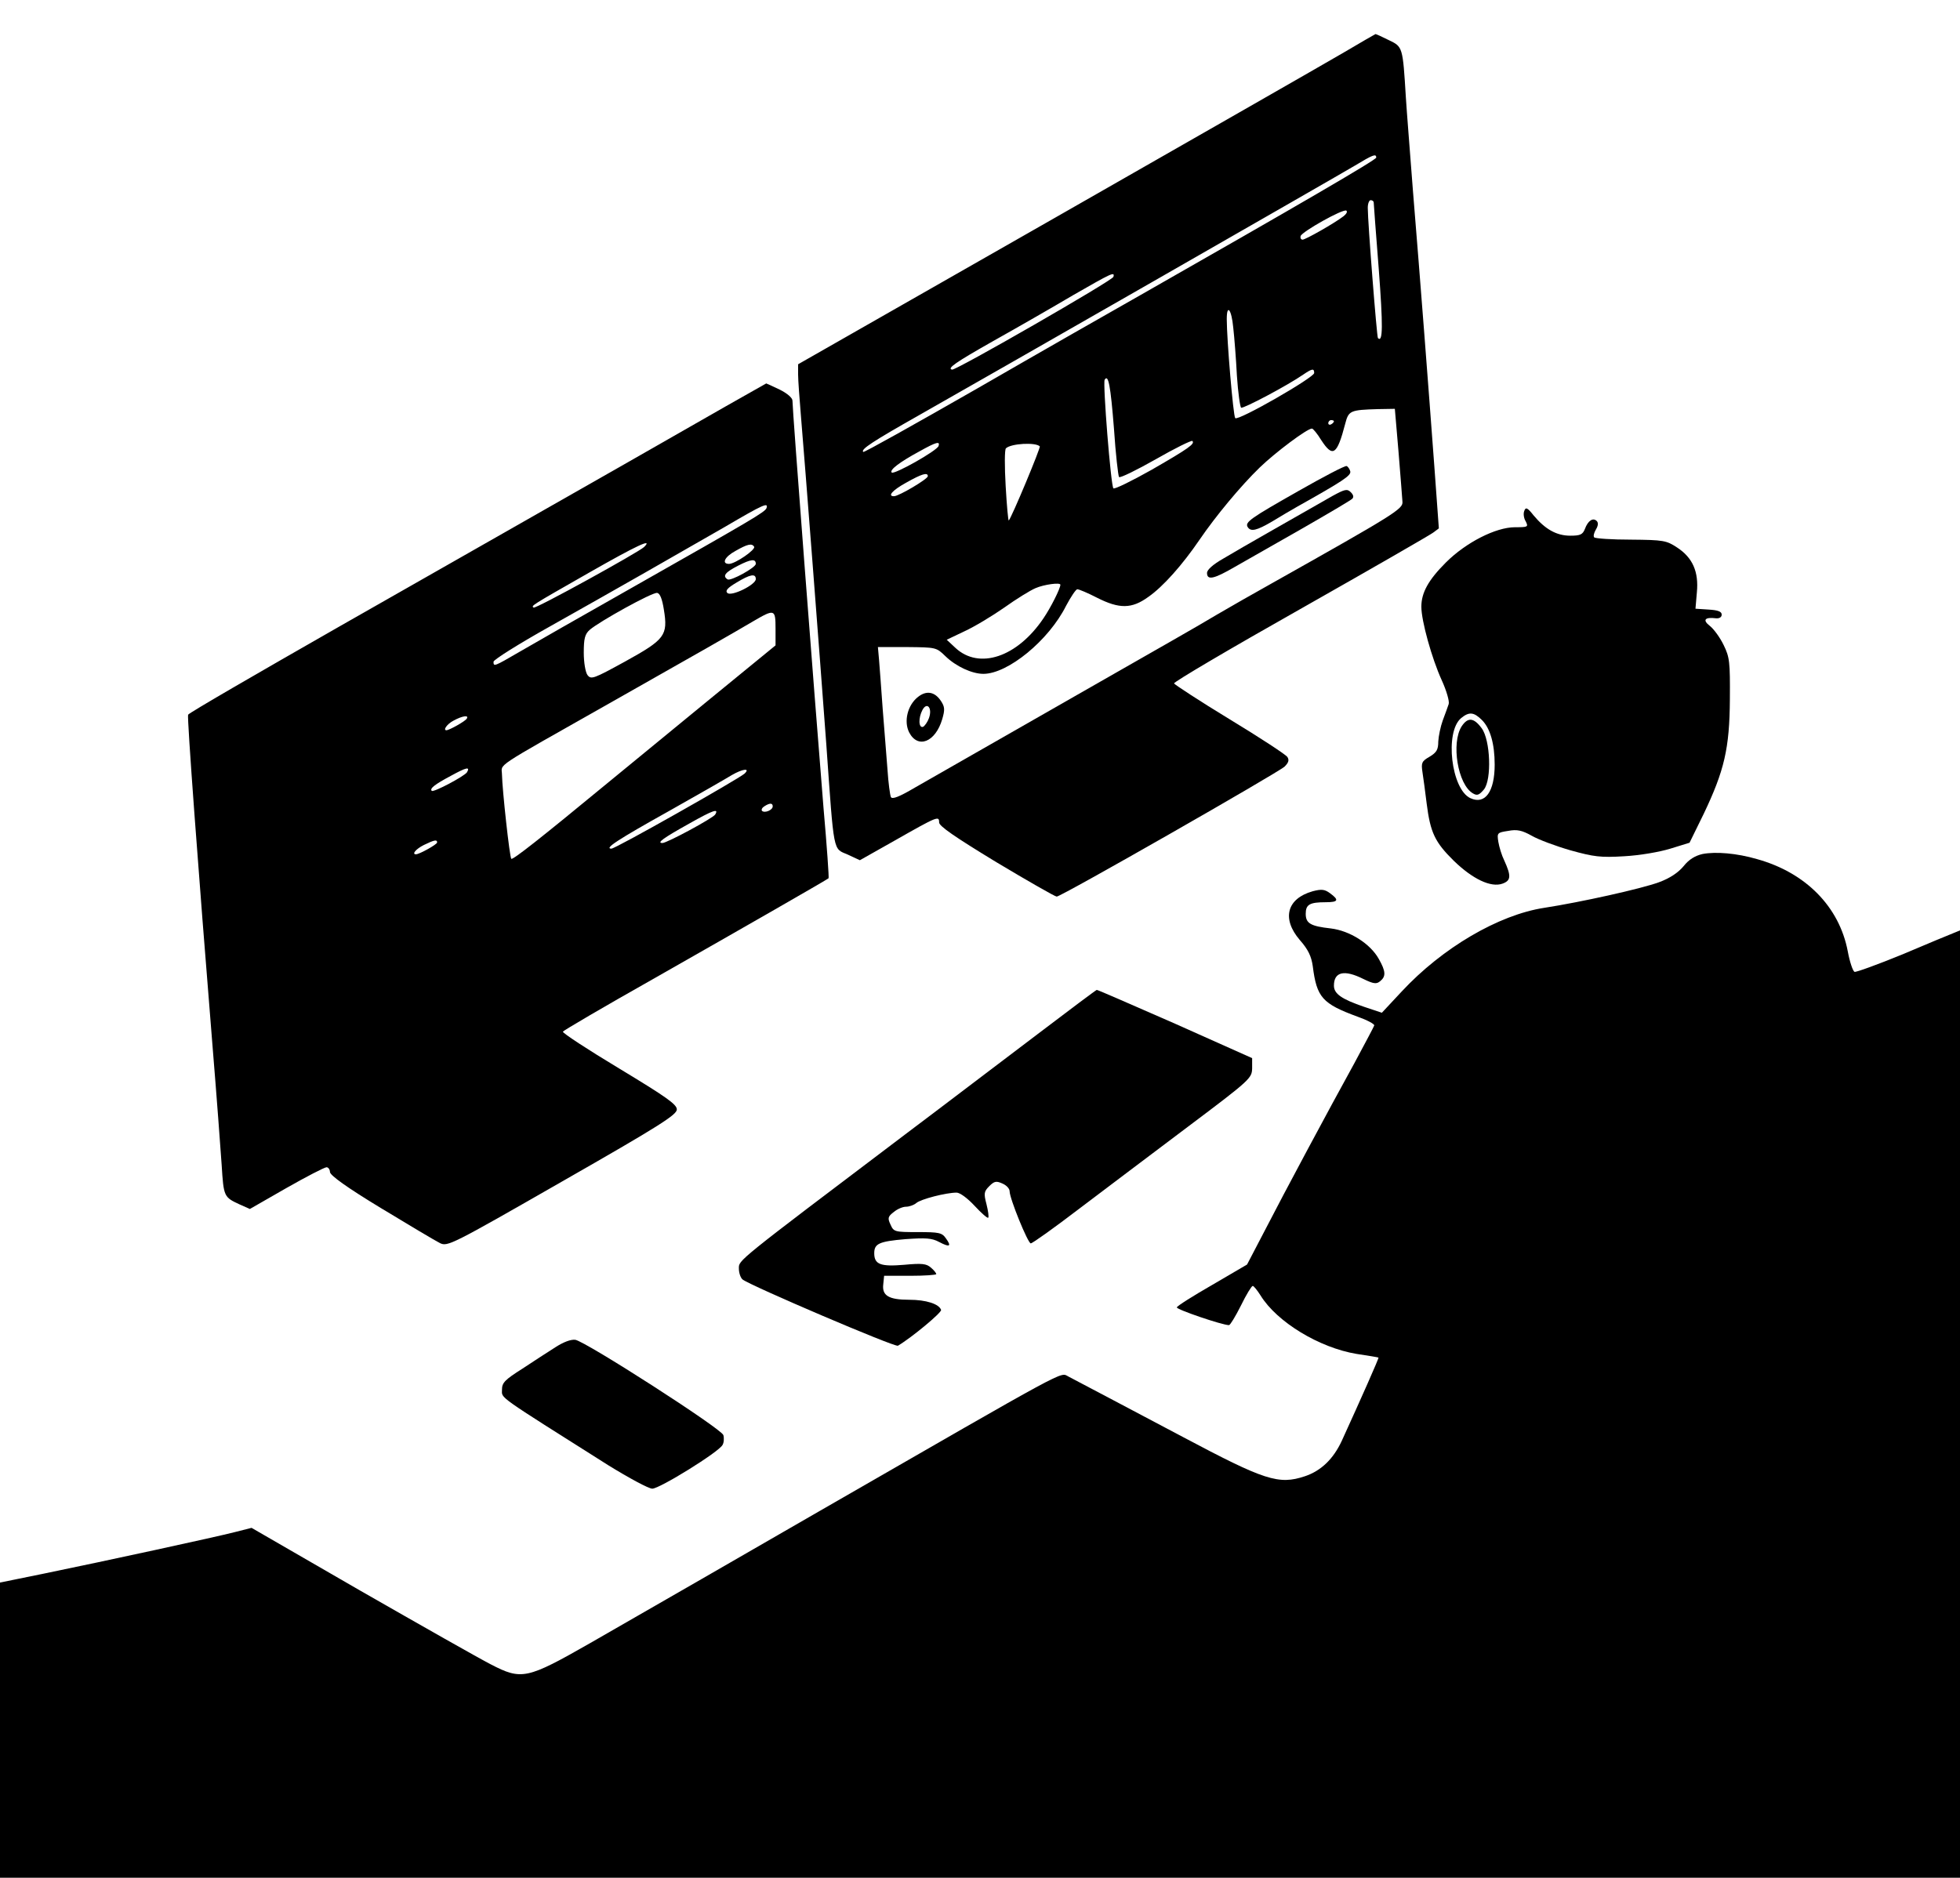 <?xml version="1.0" standalone="no"?>
<!DOCTYPE svg PUBLIC "-//W3C//DTD SVG 20010904//EN"
 "http://www.w3.org/TR/2001/REC-SVG-20010904/DTD/svg10.dtd">
<svg version="1.0" xmlns="http://www.w3.org/2000/svg"
 width="695pt" height="666pt" viewBox="0 0 695 666"
 preserveAspectRatio="xMidYMid meet">

<g transform="translate(0,666) scale(0.1,-0.1)"
fill="#000000" stroke="none">
<path d="M4760 6471 c-63 -37 -523 -300 -1022 -585 l-908 -518 0 -36 c0 -21 5
-86 10 -147 14 -165 67 -853 90 -1165 28 -393 23 -368 76 -391 l43 -20 124 70
c153 87 157 88 157 64 0 -13 55 -51 203 -141 112 -67 208 -122 214 -122 16 0
784 439 808 461 14 14 17 23 10 34 -6 9 -98 69 -205 134 -107 65 -195 123
-197 127 -2 5 200 124 448 264 247 140 459 262 471 271 l20 15 -16 220 c-20
271 -50 662 -76 979 -10 132 -22 281 -25 330 -11 180 -11 179 -61 203 -24 12
-46 22 -47 21 -1 0 -54 -31 -117 -68z m120 -370 c0 -8 -284 -173 -835 -487
-99 -56 -360 -205 -580 -332 -220 -126 -402 -228 -404 -225 -10 9 33 37 199
131 275 156 1478 845 1545 885 63 38 75 43 75 28z m-9 -158 c0 -5 8 -111 18
-238 15 -199 15 -262 -3 -244 -4 4 -36 411 -36 462 0 15 5 27 10 27 6 0 10 -3
11 -7z m-107 -50 c-34 -26 -135 -83 -145 -83 -6 0 -9 6 -7 13 6 16 150 97 162
90 5 -4 0 -12 -10 -20z m-816 -215 c-5 -14 -558 -332 -572 -329 -19 4 11 25
147 102 84 47 211 120 282 162 136 78 149 85 143 65z m425 -180 c4 -35 10
-112 13 -171 4 -59 11 -110 15 -113 8 -4 165 79 221 118 31 21 38 22 38 5 0
-16 -270 -171 -280 -160 -7 7 -30 279 -30 351 0 56 17 35 23 -30z m-423 -358
c6 -91 15 -168 18 -172 4 -4 63 25 130 63 68 39 127 68 130 65 10 -10 -12 -26
-144 -102 -71 -40 -132 -70 -136 -66 -9 9 -38 373 -31 385 13 22 21 -21 33
-173z m1009 -82 c7 -84 13 -164 14 -178 2 -25 -26 -43 -458 -286 -66 -37 -156
-88 -200 -114 -75 -45 -183 -106 -505 -290 -313 -179 -490 -280 -565 -323 -56
-33 -81 -43 -86 -34 -3 7 -9 50 -12 97 -4 47 -11 144 -17 215 -5 72 -11 150
-13 175 l-4 45 104 0 c102 -1 103 -1 135 -32 38 -37 95 -63 135 -63 87 0 232
119 293 241 17 32 35 59 40 59 6 0 37 -13 70 -30 79 -40 123 -40 182 3 52 36
121 114 181 202 58 85 146 191 214 257 56 54 168 138 185 138 4 0 19 -18 33
-41 41 -63 56 -53 85 58 12 47 18 49 116 52 l60 1 13 -152z m-229 108 c0 -3
-4 -8 -10 -11 -5 -3 -10 -1 -10 4 0 6 5 11 10 11 6 0 10 -2 10 -4z m-1402 -88
c-6 -17 -157 -102 -166 -94 -9 9 28 37 98 75 61 34 74 37 68 19z m359 -1 c4
-4 -100 -253 -110 -263 -2 -2 -7 52 -11 122 -4 69 -4 130 1 134 18 17 104 22
120 7z m-397 -106 c0 -10 -103 -71 -120 -71 -24 0 -6 21 43 48 55 31 77 38 77
23z m470 -385 c0 -13 -34 -81 -60 -119 -93 -138 -228 -183 -312 -105 l-31 29
63 30 c35 16 98 54 141 84 42 30 92 61 111 69 30 13 88 21 88 12z"/>
<path d="M4605 4919 c-171 -97 -191 -111 -181 -128 11 -18 32 -13 88 20 29 18
69 41 88 52 162 91 191 110 188 125 -2 8 -8 17 -13 19 -6 2 -82 -38 -170 -88z"/>
<path d="M4725 4901 c-96 -55 -331 -188 -387 -222 -37 -21 -58 -40 -58 -51 0
-27 24 -22 98 21 37 21 144 82 237 135 94 54 174 101 180 107 6 6 4 14 -5 23
-13 13 -21 11 -65 -13z"/>
<path d="M3255 4188 c-37 -29 -51 -87 -31 -126 31 -59 93 -34 117 47 10 34 9
44 -4 64 -22 34 -52 39 -82 15z m39 -75 c-5 -14 -15 -28 -21 -31 -16 -5 -17
32 -2 60 16 30 36 7 23 -29z"/>
<path d="M2229 5022 c-267 -152 -727 -414 -1022 -582 -294 -168 -538 -309
-540 -315 -4 -10 35 -538 87 -1180 14 -170 28 -358 32 -417 7 -113 8 -114 64
-140 l36 -16 129 74 c72 41 136 74 143 74 6 0 12 -8 12 -17 1 -12 59 -54 181
-128 99 -60 193 -116 209 -124 27 -13 38 -8 434 219 343 196 406 236 406 255
0 18 -37 44 -204 145 -113 68 -203 127 -200 131 2 4 145 88 317 185 334 190
620 354 625 359 2 1 -6 115 -18 251 -34 421 -110 1409 -110 1443 0 10 -19 26
-45 39 -25 12 -47 22 -48 22 -1 0 -221 -125 -488 -278z m489 -164 c-5 -14 -46
-38 -478 -283 -173 -98 -352 -200 -398 -227 -91 -53 -92 -53 -92 -35 0 7 89
63 198 124 249 140 450 255 622 354 138 81 155 88 148 67z m-434 -138 c-18
-18 -386 -221 -392 -215 -8 7 -15 3 197 124 170 97 228 124 195 91z m390 1 c7
-10 -67 -61 -89 -61 -27 0 -16 25 23 46 42 24 58 28 66 15z m6 -61 c0 -13 -89
-62 -100 -55 -19 12 -9 25 38 49 45 23 62 25 62 6z m0 -54 c0 -20 -87 -63
-101 -49 -8 8 1 18 33 37 48 29 68 33 68 12z m-326 -108 c15 -92 4 -106 -137
-184 -113 -62 -121 -65 -134 -48 -7 10 -13 44 -13 79 0 50 4 66 21 81 33 29
222 134 239 131 10 -1 18 -21 24 -59z m396 -68 l0 -59 -242 -198 c-133 -109
-294 -241 -357 -293 -234 -193 -333 -271 -338 -266 -6 6 -32 245 -33 298 0 42
-42 14 380 253 299 169 446 253 510 291 77 45 80 44 80 -26z m-1095 -319 c-5
-9 -62 -41 -72 -41 -13 0 2 22 25 34 31 17 56 21 47 7z m1 -190 c-9 -14 -118
-72 -125 -66 -8 8 9 22 69 54 53 29 68 33 56 12z m984 -5 c-23 -20 -457 -266
-472 -266 -26 0 19 30 207 135 105 59 204 116 220 126 38 22 67 26 45 5z m100
-116 c0 -13 -28 -25 -38 -16 -3 4 0 11 8 16 20 13 30 12 30 0z m-204 -29 c-8
-13 -171 -101 -187 -101 -21 0 0 16 95 69 85 48 106 55 92 32z m-986 -99 c0
-7 -63 -42 -75 -42 -16 0 0 19 28 33 37 18 47 20 47 9z"/>
<path d="M5405 4848 c-4 -9 -2 -26 5 -37 10 -20 8 -21 -38 -21 -68 0 -174 -54
-245 -125 -62 -62 -87 -107 -87 -157 0 -50 37 -183 72 -260 17 -37 28 -75 25
-85 -3 -10 -13 -36 -21 -58 -8 -22 -15 -56 -16 -75 0 -29 -6 -39 -31 -54 -28
-16 -30 -22 -25 -55 3 -20 10 -70 15 -112 13 -102 29 -136 96 -202 67 -65 132
-96 173 -81 30 11 31 27 6 82 -9 18 -18 48 -21 66 -5 32 -4 33 35 39 31 6 49
2 83 -17 24 -14 86 -37 138 -52 83 -23 106 -26 190 -21 55 3 125 15 164 27
l68 21 50 102 c73 153 92 232 93 407 1 133 -1 149 -22 192 -13 27 -35 57 -49
68 -27 21 -18 32 22 27 12 -1 20 4 20 13 0 11 -13 16 -47 18 l-46 3 5 58 c7
73 -15 123 -70 159 -38 25 -48 27 -164 28 -67 0 -126 4 -130 8 -4 4 -1 16 6
28 8 13 9 24 3 30 -13 13 -31 2 -42 -28 -8 -20 -16 -24 -52 -24 -49 0 -89 23
-130 72 -22 28 -28 30 -33 16z m-150 -742 c29 -29 45 -84 45 -158 0 -96 -34
-143 -86 -119 -68 31 -92 235 -33 284 28 23 45 22 74 -7z"/>
<path d="M5183 4084 c-38 -59 -14 -207 40 -238 15 -9 22 -6 39 14 28 35 23
175 -8 217 -28 38 -49 40 -71 7z"/>
<path d="M6037 3631 c-26 -6 -48 -19 -67 -43 -19 -23 -49 -43 -87 -57 -62 -23
-278 -71 -408 -91 -161 -25 -360 -141 -505 -297 l-70 -75 -63 21 c-79 27 -107
46 -107 75 0 49 36 58 104 24 37 -18 47 -19 60 -8 21 17 20 35 -5 79 -30 54
-103 100 -170 108 -72 8 -89 18 -89 52 0 33 14 41 71 41 45 0 48 8 15 32 -19
14 -30 15 -61 7 -92 -26 -111 -97 -46 -173 30 -34 41 -58 46 -93 14 -111 34
-133 159 -179 34 -12 60 -26 59 -31 -1 -4 -33 -64 -70 -133 -92 -167 -248
-458 -321 -600 l-60 -115 -123 -72 c-68 -39 -125 -75 -126 -80 -3 -7 161 -63
185 -63 4 0 23 31 42 69 19 39 38 70 42 70 3 1 16 -15 28 -34 58 -94 208 -185
340 -207 41 -6 76 -12 78 -13 2 -2 -62 -146 -130 -295 -30 -65 -74 -107 -131
-126 -93 -31 -142 -15 -432 139 -141 75 -375 198 -407 215 -30 15 17 40 -883
-478 -275 -159 -564 -325 -811 -467 -226 -129 -244 -133 -354 -76 -41 21 -249
139 -462 261 l-386 223 -59 -15 c-70 -18 -457 -102 -676 -147 l-157 -32 0
-524 0 -523 3475 0 3475 0 0 1680 0 1680 -22 -9 c-13 -5 -95 -39 -182 -76 -88
-36 -165 -64 -170 -62 -6 3 -17 35 -24 73 -30 158 -149 279 -322 327 -72 21
-146 27 -193 18z"/>
<path d="M3679 2992 c-114 -86 -325 -247 -470 -356 -603 -456 -589 -445 -589
-475 0 -16 6 -33 13 -39 28 -22 540 -241 551 -235 49 29 156 118 153 127 -7
21 -53 36 -113 36 -73 0 -97 15 -92 55 l3 30 93 0 c50 0 92 3 92 6 0 3 -8 14
-19 23 -16 14 -31 16 -95 10 -83 -7 -106 1 -106 41 0 34 17 42 111 50 71 5 93
4 119 -10 38 -20 45 -16 24 13 -14 20 -24 22 -100 22 -81 0 -85 1 -96 26 -11
23 -10 29 11 45 13 11 32 19 44 19 11 0 28 6 36 13 16 14 106 37 143 37 12 0
39 -20 64 -47 24 -26 46 -45 48 -42 3 2 0 24 -6 48 -10 38 -9 45 10 64 18 18
25 19 47 9 14 -6 25 -18 25 -27 0 -26 65 -185 75 -185 6 0 83 55 172 123 89
67 263 199 387 292 221 166 225 171 226 206 l0 36 -273 122 c-151 66 -276 121
-278 120 -2 0 -97 -71 -210 -157z"/>
<path d="M1970 1882 c-25 -16 -78 -50 -117 -76 -63 -40 -73 -50 -73 -75 0 -32
-23 -15 377 -268 73 -45 143 -83 156 -83 26 0 236 130 249 155 5 8 6 24 3 35
-7 23 -488 332 -525 338 -16 2 -42 -8 -70 -26z"/>
</g>
</svg>
